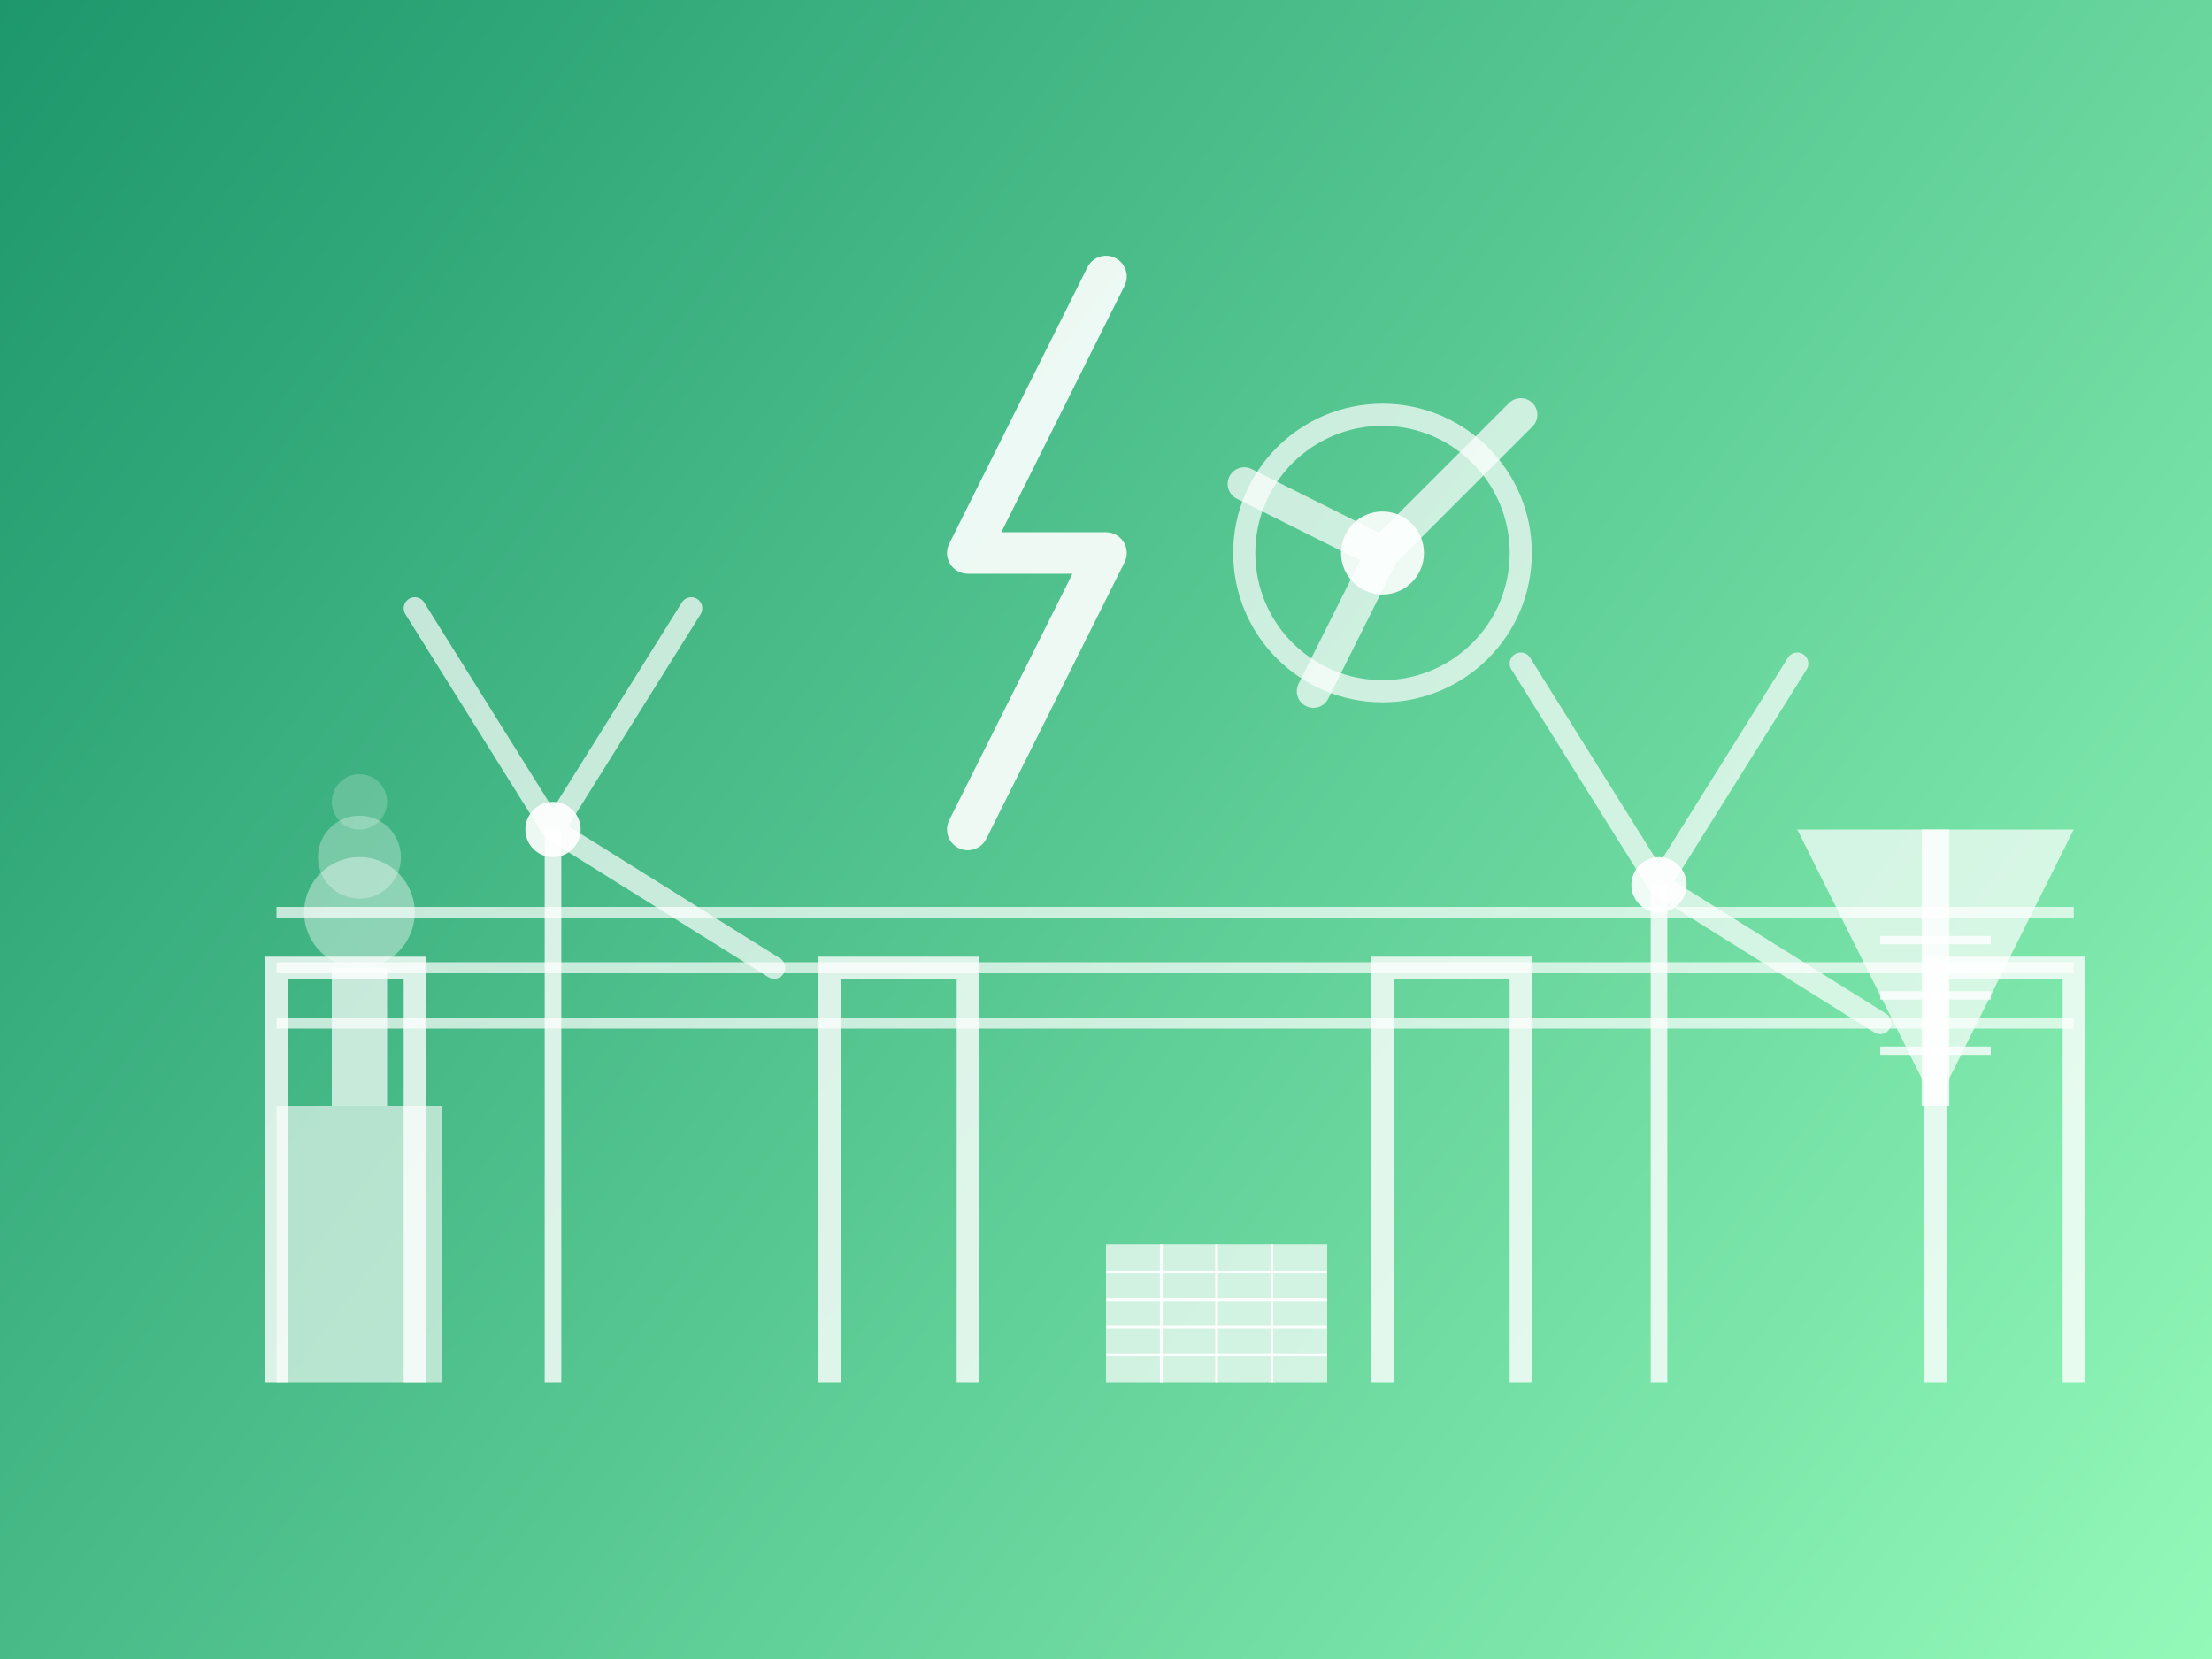 <?xml version="1.0" encoding="UTF-8"?>
<svg width="800" height="600" viewBox="0 0 800 600" fill="none" xmlns="http://www.w3.org/2000/svg">
  <rect x="0" y="0" width="800" height="600" fill="#333333" stroke="none"/>
  <!-- Background with gradient -->
  <rect width="800" height="600" fill="url(#energy_gradient)"/>
  
  <!-- Power lines and towers -->
  <path d="M100,500 L100,350 L150,350 L150,500" stroke="#ffffff" stroke-width="8" opacity="0.8"/>
  <path d="M300,500 L300,350 L350,350 L350,500" stroke="#ffffff" stroke-width="8" opacity="0.8"/>
  <path d="M500,500 L500,350 L550,350 L550,500" stroke="#ffffff" stroke-width="8" opacity="0.8"/>
  <path d="M700,500 L700,350 L750,350 L750,500" stroke="#ffffff" stroke-width="8" opacity="0.8"/>
  
  <path d="M100,350 L750,350" stroke="#ffffff" stroke-width="4" opacity="0.7"/>
  <path d="M100,330 L750,330" stroke="#ffffff" stroke-width="4" opacity="0.7"/>
  <path d="M100,370 L750,370" stroke="#ffffff" stroke-width="4" opacity="0.7"/>
  
  <!-- Wind turbines -->
  <path d="M200,300 L200,500" stroke="#ffffff" stroke-width="6" opacity="0.8"/>
  <circle cx="200" cy="300" r="10" fill="#ffffff" opacity="0.9"/>
  <path d="M200,300 L150,220 M200,300 L250,220 M200,300 L280,350" 
        stroke="#ffffff" stroke-width="8" stroke-linecap="round" opacity="0.7"/>
  
  <path d="M600,320 L600,500" stroke="#ffffff" stroke-width="6" opacity="0.8"/>
  <circle cx="600" cy="320" r="10" fill="#ffffff" opacity="0.9"/>
  <path d="M600,320 L550,240 M600,320 L650,240 M600,320 L680,370" 
        stroke="#ffffff" stroke-width="8" stroke-linecap="round" opacity="0.7"/>
  
  <!-- Solar panels -->
  <rect x="400" y="450" width="80" height="50" fill="#ffffff" opacity="0.7"/>
  <line x1="400" y1="460" x2="480" y2="460" stroke="#ffffff" stroke-width="1" opacity="0.9"/>
  <line x1="400" y1="470" x2="480" y2="470" stroke="#ffffff" stroke-width="1" opacity="0.9"/>
  <line x1="400" y1="480" x2="480" y2="480" stroke="#ffffff" stroke-width="1" opacity="0.9"/>
  <line x1="400" y1="490" x2="480" y2="490" stroke="#ffffff" stroke-width="1" opacity="0.9"/>
  <line x1="420" y1="450" x2="420" y2="500" stroke="#ffffff" stroke-width="1" opacity="0.9"/>
  <line x1="440" y1="450" x2="440" y2="500" stroke="#ffffff" stroke-width="1" opacity="0.9"/>
  <line x1="460" y1="450" x2="460" y2="500" stroke="#ffffff" stroke-width="1" opacity="0.9"/>
  
  <!-- Lightning bolt -->
  <path d="M400,100 L350,200 L400,200 L350,300" stroke="#ffffff" stroke-width="15" stroke-linecap="round" stroke-linejoin="round" opacity="0.9"/>
  
  <!-- Power plant -->
  <rect x="100" y="400" width="60" height="100" fill="#ffffff" opacity="0.6"/>
  <rect x="120" y="350" width="20" height="50" fill="#ffffff" opacity="0.7"/>
  <circle cx="130" cy="330" r="20" fill="#ffffff" opacity="0.4"/>
  <circle cx="130" cy="310" r="15" fill="#ffffff" opacity="0.3"/>
  <circle cx="130" cy="290" r="10" fill="#ffffff" opacity="0.2"/>
  
  <!-- Oil derrick -->
  <path d="M700,400 L650,300 L750,300 Z" fill="#ffffff" opacity="0.7"/>
  <rect x="695" y="300" width="10" height="100" fill="#ffffff" opacity="0.8"/>
  <path d="M680,340 L720,340 M680,360 L720,360 M680,380 L720,380" 
        stroke="#ffffff" stroke-width="3" opacity="0.8"/>
  
  <!-- Nuclear symbol -->
  <circle cx="500" cy="200" r="50" fill="none" stroke="#ffffff" stroke-width="8" opacity="0.7"/>
  <circle cx="500" cy="200" r="15" fill="#ffffff" opacity="0.9"/>
  <path d="M500,200 L550,150 M500,200 L475,250 M500,200 L450,175" 
        stroke="#ffffff" stroke-width="12" stroke-linecap="round" opacity="0.7"/>
  
  <!-- Gradient definition -->
  <defs>
    <linearGradient id="energy_gradient" x1="0" y1="0" x2="800" y2="600" gradientUnits="userSpaceOnUse">
      <stop offset="0" stop-color="#1D976C"/>
      <stop offset="1" stop-color="#93F9B9"/>
    </linearGradient>
  </defs>
</svg>
